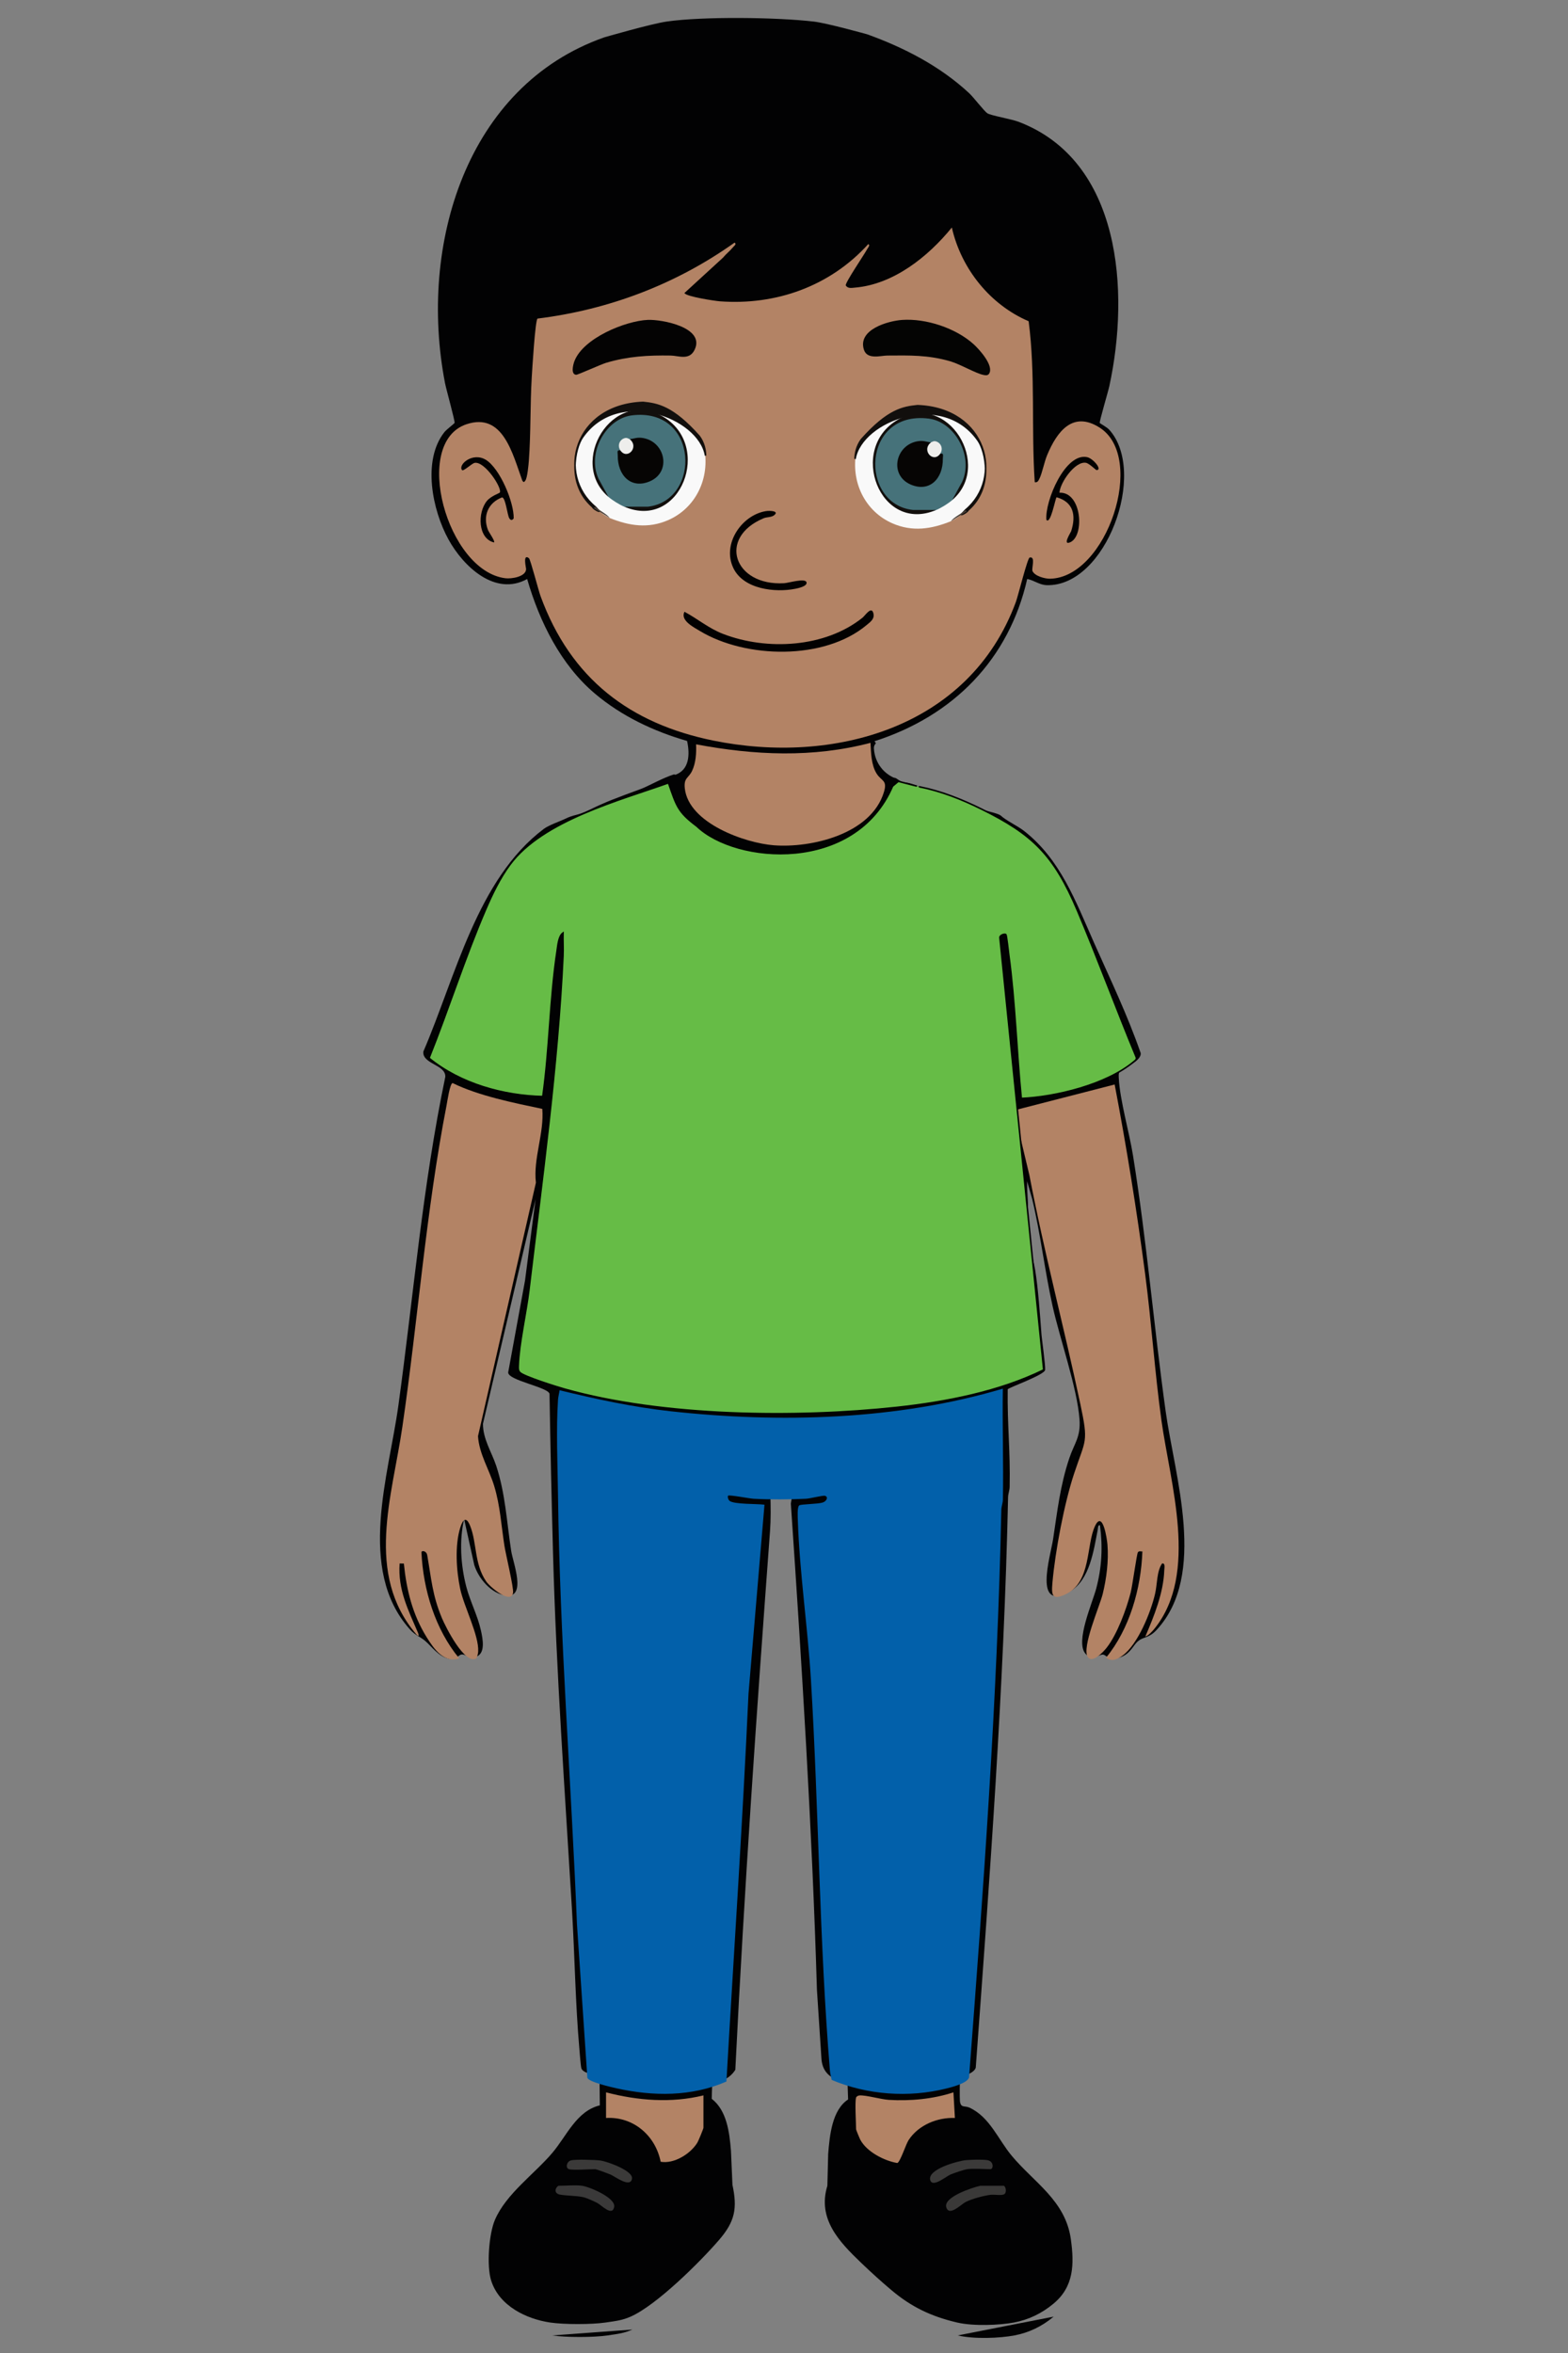 <?xml version="1.0" encoding="UTF-8"?>
<svg id="Layer_1" xmlns="http://www.w3.org/2000/svg" version="1.1" viewBox="0 0 1024 1536">
  <rect x="0" y="0" width="1024" height="1536" fill="#808080" stroke="none"/>
  <!-- Generator: Adobe Illustrator 29.7.1, SVG Export Plug-In . SVG Version: 2.1.1 Build 8)  -->
  <defs>
    <style>
      .st0 {
        stroke: #120f0d;
      }

      .st0, .st1 {
        fill: #120f0d;
      }

      .st0, .st2 {
        stroke-miterlimit: 10;
      }

      .st2 {
        fill: #66bc46;
        stroke: #000;
      }

      .st3 {
        fill: #0260aa;
      }

      .st4, .st5, .st6, .st7, .st8, .st9, .st10 {
        display: none;
      }

      .st4, .st11 {
        fill: #46727a;
      }

      .st5, .st12 {
        fill: #020101;
      }

      .st13 {
        fill: #060504;
      }

      .st14 {
        fill: #eeeeec;
      }

      .st15 {
        fill: #f9f9f9;
      }

      .st16 {
        fill: #b38365;
      }

      .st6 {
        fill: #010000;
      }

      .st17 {
        fill: #040303;
      }

      .st18 {
        fill: #493e36;
      }

      .st19 {
        fill: #3a3939;
      }

      .st20 {
        fill: #3b3a39;
      }

      .st7 {
        fill: #fefefe;
      }

      .st21 {
        fill: #3a3938;
      }

      .st9 {
        fill: #faf9f9;
      }

      .st10 {
        fill: #f8f7f7;
      }

      .st22 {
        fill: #020203;
      }

      .st23 {
        fill: #040403;
      }
    </style>
  </defs>
  <path class="st22" d="M724.46,280.58c-1.69-1.9-6.2-4.13-6.26-4.52-.2-1.3,5.46-20.28,6.26-23.98,13.45-62.05,7.63-147.22-59.36-172.61-4.74-1.79-17.94-4.01-20.3-5.52-1.99-1.27-8.99-10.44-11.95-13.19-19.01-17.64-42.48-29.71-66.46-38.34,0,0-26.16-7.32-35.12-8.37h-.01v.02c-23.8-2.8-72.15-3.42-95.87,0-10.41,1.5-40.81,10.33-40.81,10.33-89.97,31.65-121.43,135.39-103.95,225.74.8,4.12,6.48,24.32,6.25,25.9-.07.45-5.26,4.25-6.69,6.07-14.58,18.55-7.81,50.9,2.66,69.98,9.79,17.84,30.62,37.39,51.41,25.89,8.13,28.06,22.02,55.99,44.17,74.73,17.48,14.79,38.58,24.73,60.28,30.98,1.9,8.77,1.56,19.08-8.04,22.2-.32.1-.61.19-.88.28.58,13.25,21.2,45.92,29.32,56.28,0,0,157.8,34.67,116.49-54.02-8.29-2.92-14.32-10.34-14.89-19.89-.08-1.31.46-2.47,1.32-3.34-.31-.45-.6-.89-.92-1.34,51.68-16.57,87.79-53.5,99.72-105.89,4.51.81,7.9,3.89,12.8,4.02,38.64,1.03,65.86-73.51,40.83-101.41Z"/>
  <path class="st22" d="M412.98,1520.7c-5.42,2.39-9.39,2.83-16.28,3.84-9.24,1.36-27.15,1.34-36.07,0"/>
  <path class="st22" d="M688.13,1512.25c-7.7,6.42-16.16,10.48-25.64,12.28s-26.27,2.54-37.02,0"/>
  <path class="st16" d="M671.77,209.71c4.52,34.78,1.65,70.13,3.98,105.05,1.76.36,2.36-.85,3.05-2.24,1.84-3.74,3.11-10.77,5.05-15.43,6.46-15.51,16.83-29.1,34.32-17.93,30.72,19.63,4.58,97.93-32.46,98.62-3.28.06-10.04-1.74-11.43-5.03-.74-1.75,2.23-9.74-1.85-8.81-1.44.33-7.51,24.97-9.01,29.04-30.59,82.74-119.74,106.26-197.48,90.48-54.28-11.02-93.2-40.2-112.96-94.42-1.34-3.67-6.55-23.86-7.54-24.64-4.21-3.33-1.87,6.28-1.87,6.97.04,5.11-9.49,6.61-13.57,6.09-38.04-4.77-61.22-88.54-25.36-100.52,23.83-7.96,30.03,19.15,36.48,36.85.97,1.2.98,1.13,1.91-.01,1.36-1.65,2.15-10.43,2.36-13.29,1.31-17.93.8-36.18,1.87-54.13.28-4.71,2.24-37.28,3.77-38.39,46.35-5.74,90.31-22.28,128.69-49.6,1.54.98-.31,2.17-.95,2.95-1.98,2.44-4.63,4.45-6.63,6.9l-25.17,23.07c1.07,2.32,19.87,5.16,23.26,5.41,36.38,2.69,71.8-9.73,96.81-37.36,1.42.77-.22,2.36-.68,3.23-1.94,3.64-14.52,22.01-14.03,23.76,1.37,2.21,3.93,1.59,6.04,1.42,25.08-2.13,47.67-20.08,63.24-39.23,6.16,27.19,25.28,50.55,50.14,61.17l.02.02h0Z"/>
  <path class="st23" d="M589.18,208.84c15.49-1.07,34.97,5.25,46.72,15.92,3.59,3.26,13.45,14.05,10.01,19.24-1.01,1.3-2.28,1.01-3.62.76-4.9-.92-15.27-7.05-21.81-8.94-14.35-4.14-26.36-3.84-41.1-3.72-4.28.04-13.07,2.85-15.2-3.83-4.2-13.18,15.84-18.8,25.01-19.43h-.01Z"/>
  <path class="st17" d="M423.07,208.82c9.17-.4,37.96,4.94,30.43,19.75-3.47,6.83-10.36,3.61-15.49,3.53-14.81-.24-27.76.48-42.06,4.7-3.51,1.04-18.64,7.95-19.69,7.86-3.59-.28-2.04-6.47-1.16-8.82,5.67-15.1,33.32-26.38,47.97-27.02h0Z"/>
  <path class="st5" d="M592.97,253.09c67.04-6.49,63.47,103.97-4.78,90.93-49.95-9.55-47.09-85.9,4.78-90.93Z"/>
  <path class="st5" d="M420.25,253.04c65.83-2.56,64.63,100.09-4.82,90.98-50.06-6.57-45.83-89.01,4.82-90.98h0Z"/>
  <path class="st12" d="M447,399.35c8.73,4.67,15.81,10.86,25.37,14.52,28.43,10.9,66.41,8.98,90.87-10.62,1.75-1.41,5.7-7.59,7.03-3.27,1.22,3.96-1.78,5.92-4.32,8.05-27.7,23.18-78.94,21.88-108.81,3.91-4.21-2.53-13.04-6.97-10.14-12.59Z"/>
  <path class="st12" d="M499.89,333.69c3.14-.55,9.35-.05,5.52,2.76-1.83,1.34-4.58.96-6.74,1.87-30.15,12.65-19.46,44.26,13.39,42.39,3-.17,14-3.6,14.66-.52.55,2.57-5.65,3.82-7.36,4.16-13.07,2.6-33.85.39-40.48-13.61-7.43-15.7,5.48-34.32,21.01-37.04h0Z"/>
  <path class="st12" d="M322.63,354.1c-10.59-2.5-10.87-19.43-4.72-27.02,2.63-3.25,8.16-5.08,8.46-5.51,1.85-2.7-9.74-20.54-16.35-19.42-1.84.31-7.42,5.73-8.26,4.74-2.91-3.42,6.82-12.04,15.52-6.73,9.11,5.56,18.37,27.44,18.2,38.23-1.03,1.34-1.88,1.43-2.86-.03-1.3-1.94-2.39-13.48-4.74-13.66-8.98,3.39-12.78,12.01-9.22,21.24.6,1.55,4.82,7.35,3.98,8.16h-.01Z"/>
  <path class="st12" d="M691.89,321.64c14.59-.71,16.61,28.16,7.01,32.35-5.3,2.31.37-6.43.63-7.22,3.34-10.39,1.53-19.03-9.51-22.17-.84.65-3.91,18.1-6.66,14.74-1.08-12.18,12.28-44.02,26.61-40.92,3.94.85,10.26,8.42,6.13,8.45-.41,0-4.76-4.35-6.87-4.75-6.98-1.31-16.91,12.75-17.34,19.52h0Z"/>
  <path class="st7" d="M594.9,257c50.31-2.31,59.31,77.89,7.28,83.33-57.92,6.06-61.26-80.85-7.28-83.33Z"/>
  <path class="st7" d="M394.16,328.19c-15.43-16.6-14.05-45.75,3.02-60.61,31.8-27.7,78.29,6.07,65.03,46.73-9.2,28.19-48.75,34.64-68.05,13.88h0Z"/>
  <path class="st4" d="M589.12,275.65c35.66-6.3,39.45,46.43,9.99,51.66-32.4,5.76-39.63-46.42-9.99-51.66Z"/>
  <path class="st11" d="M420.16,275.65c39.46-6.93,39.05,57.16,1.92,51.64-27.01-4.02-27.42-47.15-1.92-51.64h0Z"/>
  <path class="st8" d="M601.71,291.16c-3.73,3.61-3.92,5.94-.58,6.97,1.44-1.16,2.9-1.85,4.38-2.05,3.11,11.72-5.6,21.85-16.48,15.6-12.52-7.18-4.05-29.33,12.69-20.52h-.01Z"/>
  <path class="st10" d="M601.71,291.16c.77.41,2.06.6,2.6,1.22.87,1.02.87,2.47,1.2,3.7-4.81,10.76-14.72-3.35-3.8-4.92Z"/>
  <path class="st6" d="M433.7,291.16l-.64,2.07c-7.7,1.02.28,9.36,1.47,1.48l2.02-.59c1.56,2.32,1.24,7.14.72,10.09-1.91,10.84-16.74,12.49-21.8,2.4-6.11-12.2,7.99-22.53,18.22-15.44h.01Z"/>
  <path class="st9" d="M433.7,291.16c.17.12,2.73,2.78,2.85,2.95-1.88,14.43-16.87-1.46-2.85-2.95Z"/>
  <g>
    <g>
      <path class="st15" d="M630.5,332.91c-2.3,2.92-5.49,5.37-9.54,7.36-12.69,5.12-25.09,7.07-38.17,1.36-17.98-7.88-27.47-27.29-23.45-47.32,16.01-30.84,61.61-33.79,78.3-9.95,9.21,16.68,7.98,37.01-7.17,48.55h.03Z"/>
      <path class="st0" d="M628.02,335.57c-1.22,1.21,3.48-.97,4.27-2.59,17.13-15.01,10.95-38.78,6.61-45.14-23.04-33.66-76.35-13.47-80.48,11.74,0-3.45.95-8.43,4.13-12.71,17.27-19.39,27.14-21.1,36.68-22.06,45.29,1.67,56.42,47.23,31.27,68.13l-2.47,2.63h-.01Z"/>
      <path class="st18" d="M620.95,340.28c2.2-2.9,7.13-4.98,9.54-7.36l.87.93h0"/>
      <path class="st11" d="M621.82,326.48c-2.82,2.39-7.05,5-10.41,6.44-13.08,2.94-25.61,1.99-34.38-10.1-10.53-14.54-7.57-37.26,7.76-46.68,31.97-19.66,62.48,23.55,37.03,50.34h0Z"/>
      <path class="st1" d="M621.82,326.48l6.51-11.95c7.61-16.66-4.73-39.13-21.79-41.27-43.88-5.47-45.43,55.83-10.31,59.63h15.18c-36.83,15.71-58.06-40.12-24.88-59,32.78-18.65,61.86,30.04,35.29,52.56h0v.02h0Z"/>
      <path class="st13" d="M607.94,288.79c-1.29,6.64-.58,8.6,6.06,7.36,2.59-.51,1.72,1.42,1.74,3.17.19,13.33-8.88,22.33-21.15,16.92-13.96-6.17-9.91-25.5,4.42-28.15,4.06-.74,5.83.37,8.9.7h.03Z"/>
      <path class="st14" d="M614.02,296.15c-4.4,6.46-12.57-2.12-6.06-7.36.27,0,1.45-1.01,2.82-.76,3.63.68,5.49,4.85,3.24,8.1h0v.02Z"/>
    </g>
    <g>
      <path class="st15" d="M388.7,330.8c-15.14-11.54-16.38-31.87-7.17-48.55,16.69-23.83,62.29-20.89,78.3,9.95,4.02,20.03-5.47,39.44-23.45,47.32-13.08,5.72-25.48,3.76-38.17-1.36-4.06-1.99-7.24-4.44-9.54-7.36h.03Z"/>
      <path class="st0" d="M388.68,330.8c-25.15-20.87-14.02-66.44,31.27-68.13,9.54.99,19.39,2.69,36.68,22.06,3.19,4.3,4.13,9.27,4.13,12.71-4.13-25.21-57.44-45.42-80.48-11.74-4.35,6.33-10.53,30.1,6.61,45.14.79,1.62,5.49,3.8,4.27,2.59l-2.47-2.63h0Z"/>
      <path class="st18" d="M387.81,331.72h0l.87-.93c2.41,2.39,7.34,4.46,9.54,7.36"/>
      <path class="st11" d="M434.38,274.02c15.34,9.42,18.29,32.14,7.76,46.68-8.77,12.09-21.3,13.04-34.38,10.1-3.36-1.44-7.59-4.05-10.41-6.44-25.46-26.79,5.06-70,37.03-50.34Z"/>
      <path class="st1" d="M397.35,324.34c-26.58-22.52,2.51-71.21,35.29-52.56,33.18,18.88,11.96,74.71-24.88,59h15.18c35.11-3.8,33.57-65.1-10.31-59.63-17.05,2.14-29.4,24.61-21.79,41.27l6.51,11.95h0v-.02h0Z"/>
      <path class="st13" d="M411.26,286.67c3.07-.33,4.85-1.44,8.9-.7,14.33,2.65,18.39,21.98,4.42,28.15-12.26,5.41-21.34-3.6-21.15-16.92.02-1.75-.85-3.68,1.74-3.17,6.64,1.23,7.36-.72,6.06-7.36h.03Z"/>
      <path class="st14" d="M405.15,294.01c-2.24-3.25-.39-7.42,3.24-8.1,1.37-.25,2.55.78,2.82.76,6.51,5.24-1.66,13.82-6.06,7.36h0v-.02Z"/>
    </g>
  </g>
  <path class="st22" d="M460.71,562.25c.45,8.35-13.39-59.06-20.89-56.64-7.36,2.37-16.72,7.71-20.95,9.28-17.27,6.39-22.18,8.09-33.76,13.69-9.13,4.42-9.42,2.65-16.55,6.18-2.28,1.13-10.22,3.91-13.38,6.29-43.62,32.79-57.67,96.64-78.71,145.41-.8,8.21,14.75,8.46,14.33,16.5-14.89,71.43-20.69,142.35-30.64,214.57-6.25,45.38-27.14,106.79,7.21,145.76,4.43,5.03,7.25,4.73,11.89,9.34,4.18,4.16,9.28,10.36,15.76,10.3,3.27-.03,4.66-2.83,6.62-2.92,2.4-.1,4.55,2.51,8.37,1.73,7.51-1.55,5.24-12.04,4.04-17.48-2.09-9.54-7.02-18.88-9.52-28.43-3.59-13.73-4.74-30.22-1.42-44.16l6.63,29.97c2.8,8.97,11.3,18.81,20.76,19.9,13.59,1.56,4.48-21.73,3.35-29.03-2.88-18.51-3.78-37.55-9.79-55.66-3.01-9.05-8.7-17.47-8.65-27.44l34.34-146.54-6.88,53.03-11,60c-.12,5.26,26.2,9.61,27,14,.63,37.87,1.26,66,2.28,103.86,2.1,77.72,7.76,155.69,12.41,233.27,1.78,29.78,2.18,60.54,4.78,90.16.22,2.52.89,12.15,1.41,13.25,1.65,3.51,11,4.11,11.78,6.5l.19,17.4c-15.3,3.78-21.55,19.86-31,31-11.75,13.87-30.17,26.69-37.5,43.75-3.94,9.16-5.49,30-2.49,39.55,5.28,16.82,23.25,25.19,38.55,27.47,8.95,1.33,26.93,1.36,36.2,0,6.91-1.01,10.89-1.44,16.33-3.83,16.87-7.4,45.35-35.66,57.77-50.06,10.44-12.09,12.04-20.61,8.76-35.98l-.97-22.1c-.95-12.04-2.7-26.48-12.56-34.05.06-3.39.18-6.78.35-10.17,6.99-1.03,12.01-3.95,15.05-8.78,5.8-117.35,13.98-234.47,22.66-351.61.58-7.85.46-15.72.24-23.57,1.48,3,13.37,3.26,14.29,0l-.93,5.56c7.19,105.65,13.85,211.45,17.04,317.43l2.96,45.26c.7,8.71,6.37,13.73,17.01,15.07l.38,11.2c-10.5,6.98-12.01,23.39-13.01,35.51l-.53,20.86c-6.63,21.58,7.71,36.53,21.99,50.21,6.44,6.18,13.06,12.19,19.88,17.93,12.93,10.88,25.68,17.08,42.85,21.11,10.79,2.53,28.03,1.73,37.15,0,9.51-1.8,18-5.84,25.73-12.24,13.38-11.07,13.71-25.65,11.41-42.17-3.51-25.18-23.97-36.9-38.58-54.4-8.98-10.76-14.31-25.26-27.57-31.43-3.27-1.52-5.71.45-6.29-4.31-.21-1.79-.18-14.45.21-15.09.6-.98,9.01-2.76,10.13-6.73,9.13-124.04,18.42-248.05,21.11-372.34.05-2.32.98-4.46,1.03-6.78.47-23.81-1.56-39.87-1.28-63.68.27-1.01,24.07-9.36,24.44-12.66.31-2.7-2.14-20.15-2.36-22.97-.99-12.9-2.16-30.03-4.12-42.11-1.76-10.89-6.42-22.67-5.18-34.29,1.09-10.21-.26-13.55-.1-23.8l3.34,11.74c5.5,23.02,8.14,46.52,13.26,69.62,4.77,21.58,16.09,53.44,17.61,74.01.87,11.71-3.4,15.65-6.67,25.45-6.02,18.03-7.76,34.33-10.59,52.88-1.71,11.17-13.27,47.96,11.12,33.99,12.88-7.38,15.45-26.94,18.05-40.25.21-1.06.06-3.17,1.44-2.91,1.92,14.17,1.23,27.36-2.38,41.16-2.49,9.53-13.89,34.85-7.11,42.67,4.45,5.14,7.81.98,11.14.64,2.55-.26,4.12,5.18,12.73,1.34,6.17-2.76,7.46-7.84,10.86-10.39,3.8-2.86,6.8-1.61,11.98-7.28,32.86-35.95,11.61-100.06,5.72-142.34-7.84-56.32-12.31-110.92-21.35-167.17-2.38-14.84-8.6-36.41-9.26-50.32-.07-1.46-.3-3.06.48-4.38,1.25-2.12,14.42-6.5,13.81-12.12-8.82-25.27-19.52-47.39-30.36-71.79-12.16-27.36-21.97-54.57-45.83-73.24-4.04-3.17-12.05-6.99-15.11-9.94-2.58-2.49-22.97-5.25-26.78-9.57-12,1-6,3-24-9-3.77.4-5.73-2.9-13.1-3.21-1.21-.05-4-2.55-5.17-2.88-9.8-2.81-38.02,90.11-38.88,80.44"/>
  <path class="st3" d="M543.13,1357.75c-.37-2.03-.98-4.11-1.15-6.18-6.93-84.51-7.26-170.01-12.37-254.71-2.07-34.27-7.43-70.31-8.57-104.23-.07-2.19-.49-8.93.92-9.94,1.17-.84,12.17-.83,15.3-1.86,2.76-.9,3.9-3.88,1.33-4.42-1.34-.28-9.64,1.82-12.25,1.95-10.43.52-23.86.59-34.26,0-2.63-.15-15.87-2.71-16.56-2.01-.51.51-.02,2.65.97,3.41,3.01,2.33,18.2,1.82,22.76,2.48l-10.44,123.45c-3.83,84.41-9.56,168.72-14.41,253.1-22.81,9.96-47.86,9.73-71.81,4.41-3.27-.73-18.16-4.12-19.01-6.86l-6.78-100.18c-3.79-93.55-11.19-186.81-12.39-280.27-.25-19.56-1.28-42.85,0-62.04.14-2.17.75-4.19,1.03-6.32,23.98,5.83,48,11.03,72.58,13.73,71.41,7.82,147.78,5.77,216.88-14.75-.36,24.08.5,48.24.05,72.33-.04,2.33-.98,4.48-1.03,6.8-2.58,123.64-11.68,247.23-21.08,370.6-1.49,3.8-11.23,6.21-14.95,7.13-24.5,6.1-51.48,4.19-74.77-5.64v.02h.01Z"/>
  <path class="st16" d="M727.94,707.93c7.78,40.9,14.45,82.15,19.88,123.5,4.19,31.93,6.28,64.27,10.71,96.11,5.7,40.92,24.33,99.44-4.39,135.39-1.39,1.74-4.07,4.77-6.19,5.39,5.7-13.22,11.89-28.54,12.39-43.22.05-1.33.83-5.02-1.46-4.46-3.55,5.27-3.04,13.33-4.57,19.86-2.8,12.03-11.18,32.8-21.08,40.12-3.47,2.57-7.01,4.37-10.91,1.48,15.33-18.68,22.88-45.1,23.72-69.35-1.07.14-2.11-.56-2.93.58-.77,1.08-3.58,21.92-4.74,26.39-2.83,10.91-8.79,27.15-15.67,35.9-2.01,2.56-9.33,10.49-12.32,6.04-4.13-6.14,7.79-33.13,9.76-41.15,2.49-10.16,3.93-21.68,3.1-32.16-.33-4.13-3.11-22.6-8.06-12.32-6.02,12.5-2.3,36.94-19.44,44.77-8.71,3.98-9.17.56-8.43-7.76,1.8-20.4,7.7-51.61,14.1-70.96,7.58-22.92,9.56-19.87,4.12-45.53-10.55-49.83-23.73-99.3-33.28-149.44l-10.09-42.25,65.77-16.92h.01Z"/>
  <path class="st16" d="M311.18,1082.46c-7.57,4.94-20.31-20.8-22.53-26.08-6.29-14.97-6.93-25.73-9.64-41.16-.53-3.01-3.65-3.18-3.79-1.97,1.16,24.64,9.05,50.46,24.68,69.32-9.93,3.31-16.54-6.21-21.28-13.84-9.17-14.75-13.14-30.66-14.87-48.05l-2.77-.07c-1.24,17.15,5.64,30.39,11.95,45.16.7,1.65.86,3.11-1.05,1.09-33.7-39.54-15.76-89.9-9.12-135.38,10.23-69.97,15.37-140.52,28.89-210.06.46-2.35,2.16-14.23,3.94-14.42,16.91,8.35,40.31,13.02,58.56,16.86,1.34,15.72-6.02,32.48-4.17,48.16l-37.82,165.49c.77,11.62,7.25,21.6,10.55,32.42,3.96,13,4.64,25.94,6.73,39.25.87,5.51,6.14,27.45,5.61,30.59-1.32,7.7-14.95-3.64-17.53-7.41-7.89-11.52-5.99-25.17-10.5-36.33-2.58-6.39-4.8-4.17-6.45,1.18-3.63,11.73-2.56,28.04-.04,39.97,2.43,11.53,12.38,30.48,11.74,40.96-.09,1.48-.55,2.97-1.09,4.32h0Z"/>
  <path class="st16" d="M559.06,1369.3c.23-.8,1.37-1.36,2.28-1.43,4.14-.28,13.96,2.57,19.09,2.89,13.82.86,29.06-.52,42.22-4.91l.96,16.73c-11.3-.46-23.72,4.49-30.22,14.42-1.88,2.87-5.48,14.41-7.42,14.99-8.47-1.46-19.75-7.17-24.09-15.11-.49-.9-2.81-6.54-2.81-6.92,0-4.39-.86-17.65,0-20.65h-.01Z"/>
  <path class="st16" d="M459.39,1367.82v21.15c0,.62-3.26,8.55-3.95,9.68-4.55,7.45-15.29,14.03-23.98,12.51-3.5-17.48-18.25-29.63-35.67-28.58v-16.72c20.67,5.39,42.69,7.14,63.6,1.97h0Z"/>
  <path class="st20" d="M371.58,1416.01c-2.39-.72-1.6-4.86,1.14-5.7s15.97-.44,19.49.05c4.09.57,21.46,6.61,20.51,11.9-1.12,6.23-11.11-1.54-14.11-2.8-1.52-.64-9.09-3.46-9.95-3.46-3.78,0-14.43.79-17.09,0h0Z"/>
  <path class="st21" d="M640.2,1426.83h15.19c1.23,0,2.38,4.13.52,5.46-1.59,1.14-6.66.15-9.05.46-4.78.61-12.01,2.55-16.32,4.73-2.86,1.44-10.59,9.62-12.55,3.46-2.16-6.79,17.43-13.09,22.21-14.1h0Z"/>
  <path class="st20" d="M631.67,1416.01c-2.04.27-8.71,2.54-10.9,3.46-2.79,1.17-11.67,8.73-13.23,3.8-2.3-7.25,18.27-12.68,23.2-13.15,3.22-.3,11.3-.55,14.2.01,4.32.84,3.76,5.87,1.93,5.87-4.64,0-10.82-.57-15.19,0h-.01Z"/>
  <path class="st19" d="M380.12,1426.83c4.77.67,22.11,7.83,20.97,13.83-1.22,6.43-8.34-1.21-10.96-2.56-2.28-1.18-6.38-3.06-8.76-3.71-4.52-1.25-14.46-.99-16.9-2.16-3.44-1.66-.63-5.4.46-5.4,4.58,0,10.92-.6,15.19,0h0Z"/>
  <path class="st2" d="M600.5,513.62c14.04,2.79,27.64,8.17,40.6,14.59,33.14,16.4,47.11,29.72,62.62,66.4,13.45,31.82,25.09,63.61,38.37,95.62.36,1.46-.76,2.04-1.62,2.79-18,15.07-51.22,23.09-73.51,24.03-3.1-31.07-4-63.12-8.2-93.99-.23-1.89-1.43-12.55-1.86-12.98-.59-.63-3.61.16-3.92,1.77l28.63,282.39c-29.07,14.28-64,21-95.75,24.46-65.98,7.12-152.72,6.21-216.96-11.88-4.8-1.33-26.96-8.25-29.42-10.9-1.22-1.33-1.07-2.71-1.03-4.44.44-14.04,5.16-34.37,6.94-49.23,8.45-70.9,18.99-147.07,22.28-218.22.23-5-.12-10.03,0-15.02-2.93,2.08-3.33,8.21-3.88,11.84-4.72,31.3-4.87,63.59-9.32,94.97-25.53-.59-53.65-8.21-74.3-25.09,12.73-31.82,23.47-65.63,36.95-96.97,4.4-10.23,9.4-20.55,15.9-29.32,21.37-28.99,72.44-42.24,103.53-53.4,5.27,15.11,6.03,18.93,18.56,28.3,25.49,24.48,103.28,30.79,127.79-26.15l3.76-3.15s13.93,3.62,13.86,3.57h-.02Z"/>
  <path class="st16" d="M568.49,484.92c.35,6.55.45,14.35,3.95,20.01,3.16,5.1,7.27,4.14,4.8,12.18-8.45,27.56-47.55,36.54-71.86,34.68-18.76-1.44-55.65-14.36-58.16-37.14-.77-7.01,2.42-6.57,4.71-11.34,2.5-5.19,2.91-11.71,2.65-17.42,38,7.15,76.2,8.95,113.91-.98h0Z"/>
</svg>